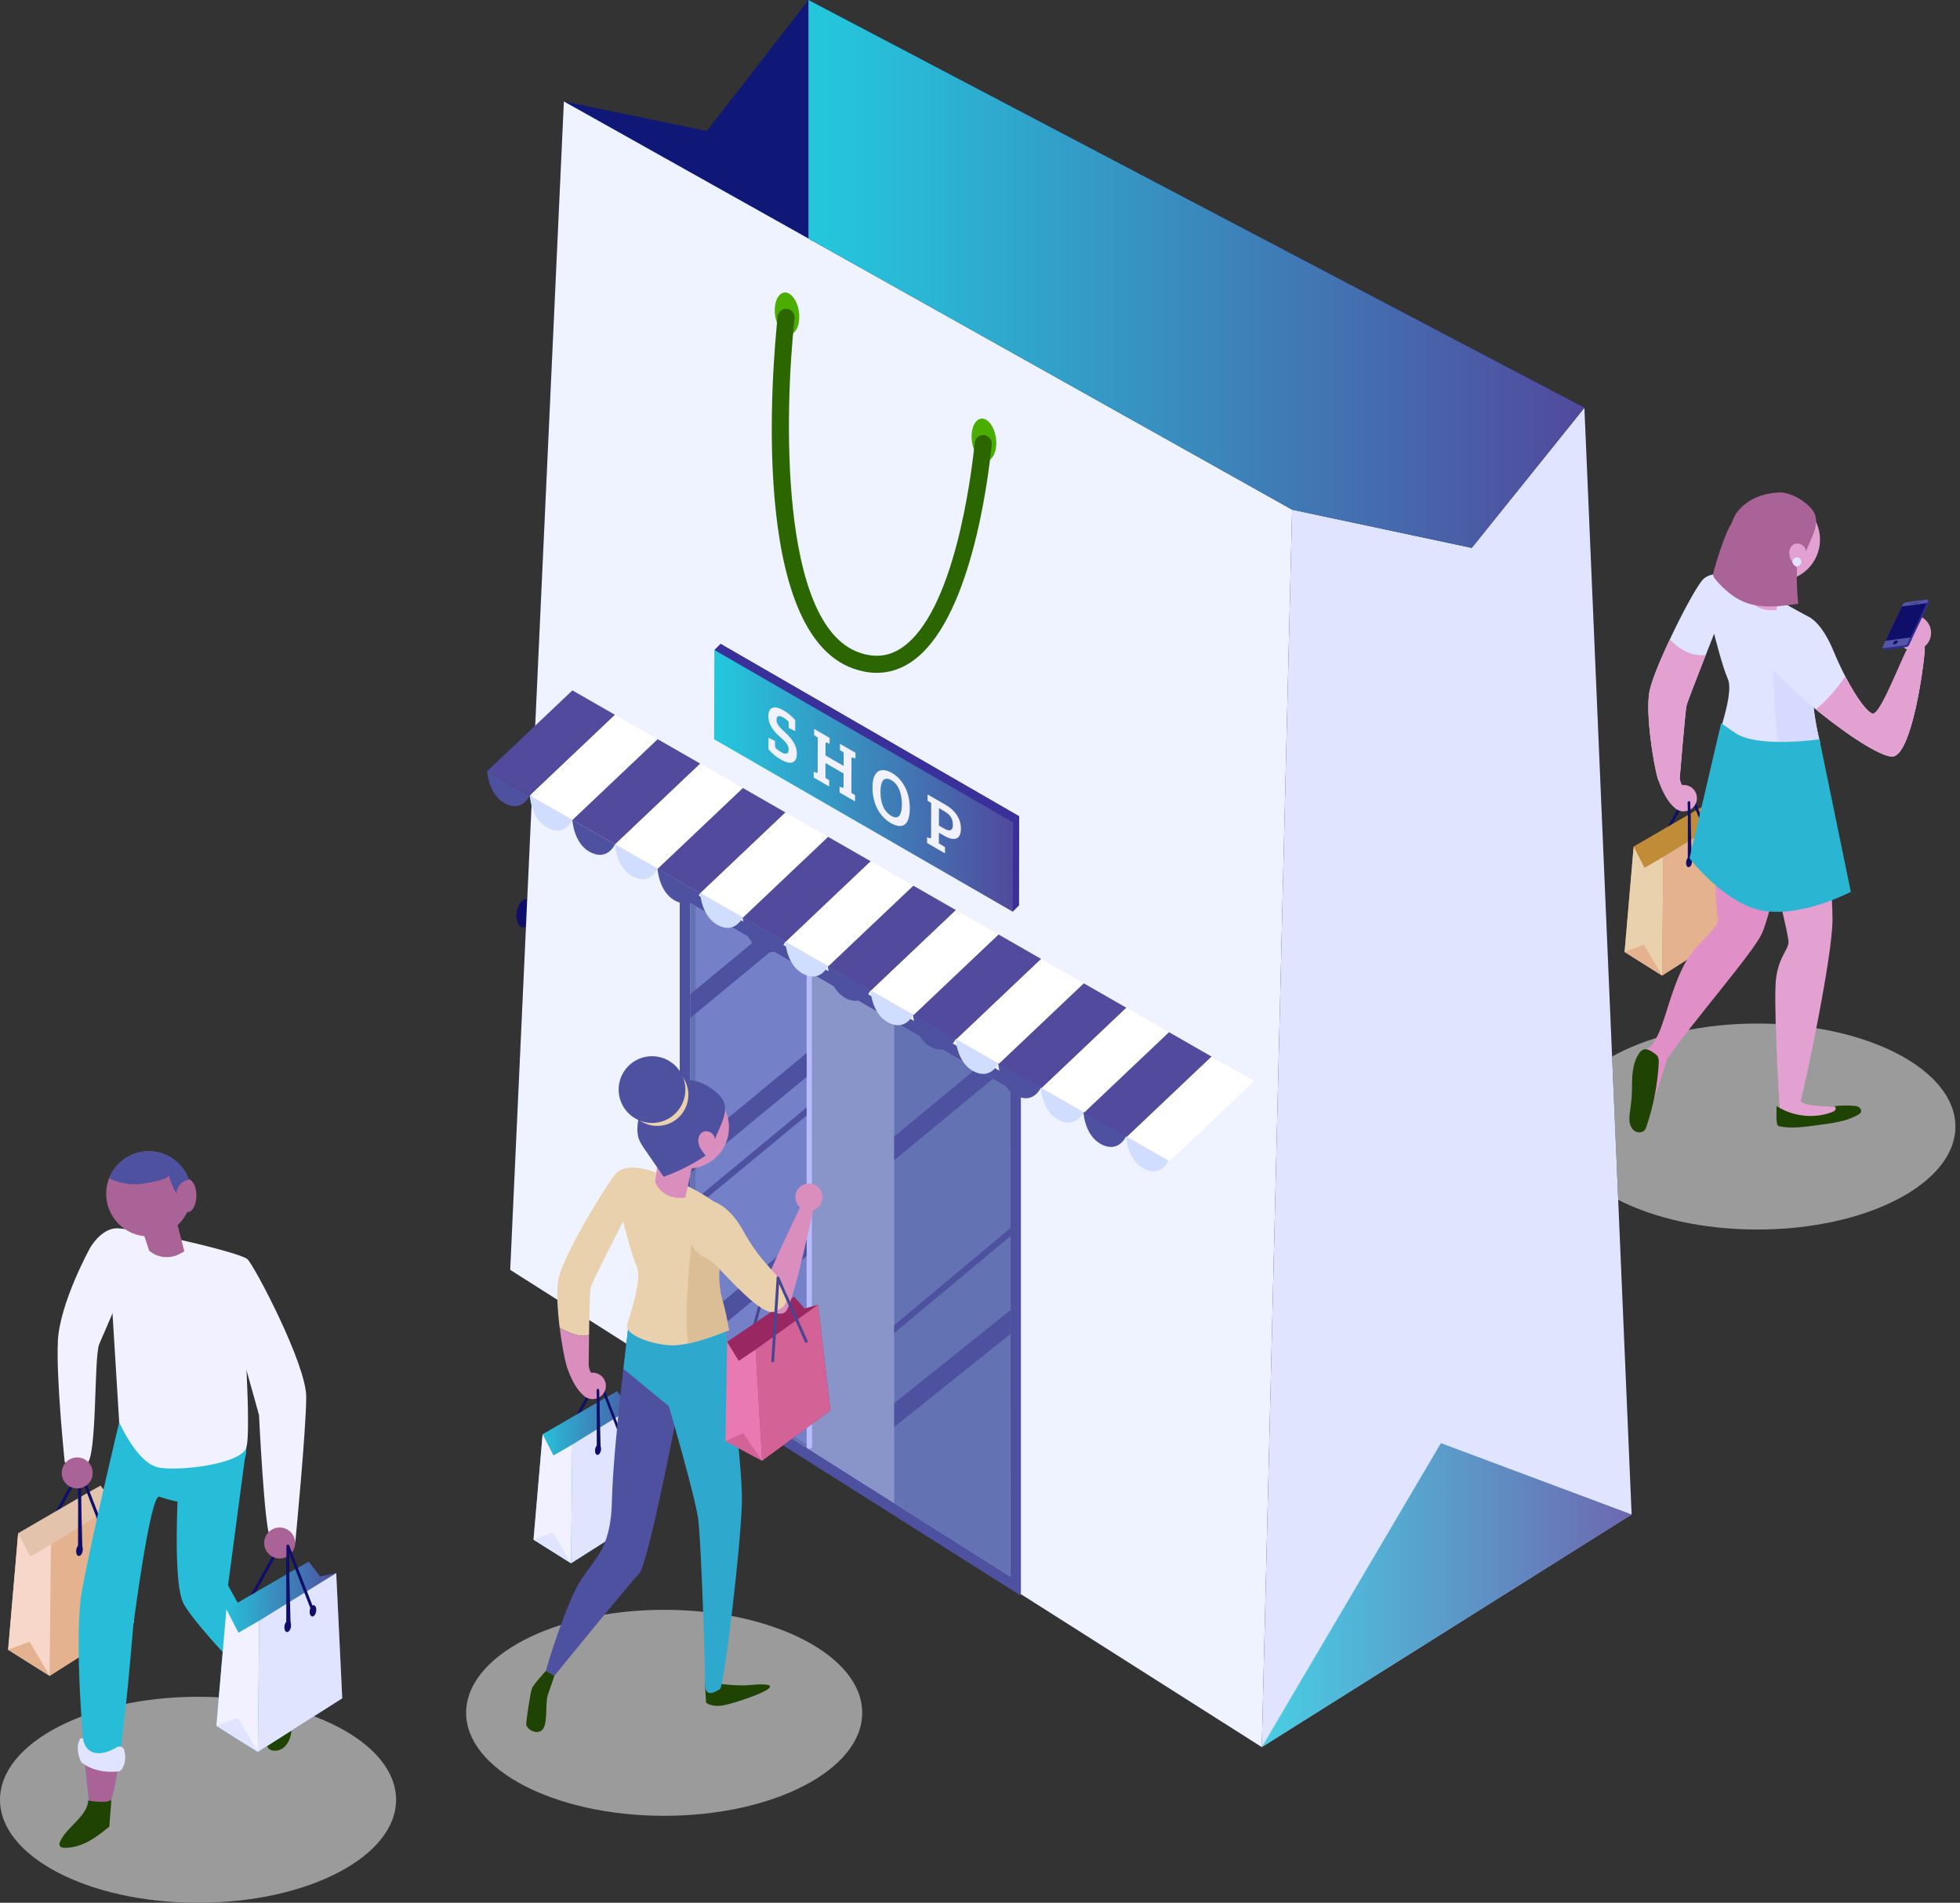 <svg xmlns="http://www.w3.org/2000/svg" width="341" height="331" viewBox="0 0 341 331">
  <rect x="0" y="0" width="341" height="331" fill="#333333" stroke="none"/>
  <defs>
    <linearGradient id="ci-journey-landing-a" x1="2.366%" x2="99.404%" y1="50%" y2="50%">
      <stop offset="0%" stop-color="#24C6DC"/>
      <stop offset="100%" stop-color="#514A9D"/>
    </linearGradient>
  </defs>
  <g fill="none" fill-rule="evenodd" transform="translate(-1 -1)">
    <g transform="translate(0 86.262)">
      <g transform="translate(272)">
        <path fill="#9B9B9B" d="M69.201,110.709 C69.201,120.604 53.774,128.625 34.746,128.625 C15.717,128.625 0.29,120.604 0.29,110.709 C0.29,100.813 15.717,92.792 34.746,92.792 C53.774,92.792 69.201,100.813 69.201,110.709"/>
        <path fill="#0F0F6A" d="M17.55,62.13 C17.512,62.13 17.474,62.121 17.439,62.102 C17.327,62.04 17.288,61.9 17.35,61.788 L21.598,54.157 C21.659,54.046 21.799,54.006 21.91,54.068 C22.021,54.13 22.061,54.27 21.999,54.381 L17.751,62.013 C17.709,62.088 17.63,62.13 17.55,62.13"/>
        <polygon fill="#C18C37" points="24.284 55.576 13.223 62.002 11.643 80.332 18.175 84.44 31.448 76.013 30.5 56.313 27.974 56.836 26.18 54.522"/>
        <polygon fill="#EAD1AD" points="13.223 62.002 15.119 65.69 18.384 63.802 18.174 84.44 11.643 80.332"/>
        <polygon fill="#E5B28F" points="18.385 63.802 30.5 56.314 31.448 76.013 18.175 84.441"/>
        <path fill="#0F0F6A" d="M23.37 64.778C23.295 65.267 23.009 65.632 22.73 65.588 22.452 65.546 22.287 65.114 22.361 64.624 22.436 64.132 22.724 63.77 23.002 63.812 23.28 63.855 23.445 64.287 23.37 64.778M27.345 62.324C27.27 62.814 26.983 63.178 26.703 63.135 26.425 63.092 26.261 62.66 26.335 62.17 26.41 61.679 26.698 61.316 26.976 61.359 27.253 61.401 27.419 61.834 27.345 62.324"/>
        <polygon fill="#E5B28F" points="11.643 80.332 15.01 79.072 18.174 84.44"/>
        <path fill="#E2A1D0" d="M45.647,8.606 C45.647,12.572 42.431,15.788 38.464,15.788 C34.498,15.788 31.283,12.572 31.283,8.606 C31.283,4.639 34.498,1.423 38.464,1.423 C42.431,1.423 45.647,4.639 45.647,8.606"/>
        <path fill="#E090C6" d="M28.423,43.443 C28.423,43.443 27.835,51.274 27.617,52.828 C27.401,54.382 27.078,69.771 27.88,74.476 C28.192,76.309 24.15,78.525 22.064,82.464 C19.622,87.074 18.633,92.79 17.177,95.277 L17.174,95.277 L17.08,95.446 C16.862,95.82 16.688,96.132 16.565,96.373 L14.51,98.175 C13.945,98.671 13.594,99.363 13.526,100.11 L12.616,110.067 C12.559,110.702 12.957,111.29 13.569,111.471 C14.257,111.675 14.984,111.299 15.215,110.62 C16.281,107.482 19.039,99.335 19.037,98.989 C23.525,92.422 34.009,80.508 35.562,77.078 C37.311,73.214 41.118,54.648 41.118,54.648 L44.358,47.036 L28.423,43.443 Z"/>
        <path fill="#E2A1D0" d="M42.282,106.31 C43.247,102.591 47.817,81.042 47.817,74.712 C47.817,67.877 45.577,43.406 45.577,43.406 L27.94,42.934 L26.588,48.904 L34.519,55.383 C34.519,55.383 39.677,74.581 40.156,78.412 C40.348,79.953 38.076,81.282 37.899,86.245 C37.656,93.064 38.781,110.338 38.822,110.462 C38.898,110.692 45.865,109.831 45.865,109.831 C45.865,109.831 52.992,108.631 52.38,107.712 C51.978,107.111 43.099,107.578 42.282,106.31"/>
        <path fill="#E0E4FF" d="M32.968,15.788 C32.968,15.788 27.222,13.063 25.068,15.788 C22.912,18.513 16.688,31.203 15.97,35.033 C15.251,38.864 16.688,47.722 17.406,50.116 C18.124,52.511 21.237,50.116 21.237,50.116 C21.237,50.116 22.195,38.385 22.434,37.427 C22.673,36.47 27.222,24.977 27.222,24.977 C27.222,24.977 28.658,30.724 29.616,32.879 C30.574,35.033 28.419,41.258 27.941,42.934 C27.461,44.61 31.771,46.286 35.363,46.525 C38.953,46.765 45.648,43.892 45.648,43.892 C45.648,43.892 44.249,38.75 44.319,33.617 C44.39,28.404 45.913,23.19 43.742,22.104 C39.433,19.95 32.968,15.788 32.968,15.788"/>
        <path fill="#E2A1D0" d="M19.516,25.971 C17.791,29.644 16.299,33.273 15.969,35.033 C15.25,38.863 16.687,47.721 17.406,50.116 C18.123,52.51 21.236,50.116 21.236,50.116 C21.236,50.116 22.194,38.384 22.433,37.427 C22.582,36.83 24.404,32.144 25.756,28.696 C22.948,28.991 20.769,27.303 19.516,25.971"/>
        <path fill="#D7DAFF" d="M43.741,22.104 C42.589,21.528 41.282,20.807 39.986,20.062 C38.912,20.482 38.06,20.861 38.06,20.861 L37.339,28.081 C37.339,28.081 37.735,39.562 38.527,46.204 C41.914,45.493 45.647,43.891 45.647,43.891 C45.647,43.891 44.167,38.338 44.242,33.233 C44.318,27.998 45.924,23.195 43.741,22.104"/>
        <path fill="#E2A1D0" d="M64.969,24.826 C64.969,26.527 63.59,27.905 61.891,27.905 C60.191,27.905 58.812,26.527 58.812,24.826 C58.812,23.125 60.191,21.747 61.891,21.747 C63.59,21.747 64.969,23.125 64.969,24.826"/>
        <path fill="#E0E4FF" d="M36.102,17.897 L43.742,22.105 C43.742,22.105 45.896,22.872 48.05,28.115 C50.206,33.357 53.318,38.385 54.754,38.864 C56.191,39.343 60.523,28.072 61.481,27.354 C62.438,26.636 64.091,25.027 63.852,28.115 C63.613,31.203 61.698,45.088 58.585,46.286 C55.472,47.483 35.025,31.304 34.786,26.995 C34.546,22.685 36.102,17.897 36.102,17.897"/>
        <path fill="#E2A1D0" d="M61.361,26.755 C60.403,27.473 56.191,39.342 54.755,38.863 C54.674,38.837 54.588,38.791 54.497,38.736 C54.47,38.721 54.444,38.702 54.417,38.685 C54.345,38.637 54.272,38.582 54.195,38.519 C54.169,38.497 54.144,38.478 54.117,38.455 C54.019,38.37 53.917,38.274 53.811,38.166 C53.779,38.132 53.744,38.094 53.711,38.058 C53.634,37.977 53.556,37.891 53.476,37.799 C53.43,37.746 53.384,37.693 53.338,37.636 C53.261,37.545 53.183,37.447 53.105,37.347 C53.025,37.246 52.944,37.14 52.862,37.029 C52.792,36.937 52.722,36.843 52.652,36.745 C52.58,36.644 52.507,36.539 52.433,36.433 C52.385,36.365 52.339,36.296 52.291,36.226 C52.006,35.804 51.713,35.343 51.415,34.85 C51.401,34.828 51.387,34.806 51.375,34.783 C50.934,34.05 50.487,33.248 50.045,32.4 C50.045,32.398 50.044,32.398 50.044,32.397 C49.023,33.89 47.091,36.446 44.902,38.13 C50.629,42.809 56.963,46.909 58.586,46.285 C61.698,45.088 63.613,31.202 63.852,28.114 C64.091,25.026 62.319,26.037 61.361,26.755"/>
        <path fill="#2D2D91" d="M56.774,27.738 C56.754,27.723 56.743,27.705 56.735,27.685 L56.531,27.405 L57.068,26.837 C57.894,25.102 60.108,20.453 60.237,20.183 C60.395,19.851 60.76,19.803 60.76,19.803 C60.76,19.803 63.272,19.47 64.143,19.355 L64.404,19.08 L64.608,19.361 C64.687,19.441 64.61,19.604 64.61,19.604 C64.61,19.604 61.291,26.573 61.131,26.904 C61.082,27.009 61.011,27.085 60.938,27.141 C60.78,27.261 60.609,27.284 60.609,27.284 L57.33,27.718 L56.965,27.767 C56.869,27.78 56.809,27.765 56.774,27.738"/>
        <path fill="#2D2D91" d="M61.402 25.628L57.586 25.749C57.385 26.17 57.207 26.545 57.068 26.837L56.531 27.404 56.735 27.685C56.743 27.705 56.755 27.723 56.774 27.738 56.809 27.765 56.869 27.779 56.965 27.767L57.33 27.718 60.609 27.284C60.609 27.284 60.78 27.261 60.938 27.141 61.011 27.085 61.082 27.009 61.131 26.904 61.166 26.833 61.345 26.456 61.606 25.909L61.402 25.628zM64.61 19.604C64.61 19.604 64.687 19.441 64.608 19.361L64.404 19.08 64.143 19.355C64.125 19.358 64.103 19.36 64.083 19.363L64.248 19.655 64.452 19.936C64.552 19.726 64.61 19.604 64.61 19.604"/>
        <path fill="#5654A6" d="M57.126,27.438 L60.405,27.004 C60.405,27.004 60.77,26.955 60.928,26.624 C61.087,26.292 64.406,19.324 64.406,19.324 C64.406,19.324 64.564,18.992 64.2,19.04 C63.836,19.088 60.557,19.522 60.557,19.522 C60.557,19.522 60.191,19.571 60.033,19.903 C59.875,20.234 56.556,27.203 56.556,27.203 C56.556,27.203 56.397,27.535 56.762,27.486 L57.126,27.438 Z"/>
        <polygon fill="#0F0F6A" points="57.03 26.207 59.875 20.235 64.248 19.655 61.402 25.628"/>
        <path fill="#0F0F6A" d="M59.143 26.223C59.224 26.334 59.124 26.545 58.92 26.693 58.716 26.842 58.485 26.872 58.404 26.761 58.324 26.649 58.423 26.438 58.627 26.29 58.831 26.141 59.062 26.111 59.143 26.223M61.654 19.645C61.673 19.671 61.649 19.719 61.602 19.753 61.555 19.788 61.503 19.794 61.483 19.769 61.465 19.743 61.488 19.695 61.535 19.661 61.582 19.626 61.635 19.62 61.654 19.645M61.824 19.667C61.832 19.679 61.822 19.701 61.801 19.716 61.779 19.731 61.755 19.734 61.747 19.723 61.738 19.711 61.749 19.689 61.77 19.674 61.791 19.659 61.815 19.655 61.824 19.667M62.689 19.554C62.714 19.551 62.726 19.566 62.715 19.589 62.705 19.612 62.675 19.633 62.651 19.636L61.925 19.732C61.9 19.736 61.889 19.72 61.899 19.697 61.911 19.675 61.939 19.654 61.963 19.65L62.689 19.554z"/>
        <path fill="#E2A1D0" d="M17.406,50.116 C17.406,50.116 19.074,55.812 21.94,55.872 C21.631,54.425 21.94,51.291 21.94,51.291 C21.94,51.291 21.635,51.921 21.236,50.116 C20.837,48.312 19.725,46.486 19.725,46.486 L17.406,50.116 Z"/>
        <path fill="#0F0F6A" d="M22.866,64.93 L22.865,64.93 C22.738,64.93 22.636,64.826 22.637,64.7 L22.67,52.066 C22.67,51.955 22.749,51.861 22.858,51.841 C22.965,51.817 23.073,51.881 23.113,51.984 L27.053,62.164 C27.1,62.282 27.041,62.416 26.923,62.461 C26.805,62.505 26.672,62.449 26.626,62.329 L23.126,53.288 L23.095,64.701 C23.095,64.827 22.992,64.93 22.866,64.93"/>
        <path fill="#E2A1D0" d="M24.23,53.582 C24.23,54.847 23.205,55.873 21.94,55.873 C20.675,55.873 19.649,54.847 19.649,53.582 C19.649,52.317 20.675,51.291 21.94,51.291 C23.205,51.291 24.23,52.317 24.23,53.582"/>
        <path fill="#0F0F6A" d="M23.095,64.82 C22.971,64.82 22.869,64.721 22.866,64.594 L22.61,54.342 C22.607,54.215 22.706,54.111 22.834,54.108 L22.84,54.108 C22.963,54.108 23.067,54.206 23.07,54.331 L23.325,64.585 C23.328,64.712 23.227,64.816 23.101,64.82 L23.095,64.82 Z"/>
        <path fill="#E2A1D0" d="M33.867,10.427 L32.792,18.135 C33.549,19.866 35.287,20.959 37.175,20.892 L38.06,20.861 L39.782,12.758 L33.867,10.427 Z"/>
        <path fill="#AA6396" d="M43.195,10.698 C43.23,9.634 41.764,8.881 40.92,9.529 C40.318,9.99 40.185,10.876 40.401,11.603 C40.617,12.33 41.111,12.935 41.594,13.52 C39.323,15.044 36.862,16.286 34.287,17.209 C33.216,15.656 32.144,14.104 31.073,12.551 C30.589,11.849 30.096,11.13 29.873,10.307 C29.366,8.436 30.119,5.134 31.365,3.649 C33.12,1.559 35.506,0.637 38.225,0.418 C40.33,0.248 42.881,1.701 44.243,3.342 C46.04,5.505 44.035,8.375 43.195,10.698"/>
        <path fill="#AA6396" d="M27.136,14.21 C27.079,14.425 27.023,14.649 27.066,14.868 C27.112,15.097 27.26,15.291 27.407,15.472 C28.146,16.377 28.975,17.21 29.893,17.931 C30.653,18.528 31.476,19.049 32.365,19.425 C35.319,20.674 38.679,20.231 41.851,19.767 C41.63,17.686 41.558,15.59 41.634,13.499 C40.301,13.009 39.328,11.664 39.281,10.244 C39.247,9.26 39.617,8.27 39.422,7.304 C38.863,4.536 34.971,3.955 32.681,4.296 C30.424,4.633 29.715,6.593 28.979,8.509 C28.263,10.375 27.648,12.278 27.136,14.21"/>
        <path fill="#E0E4FF" d="M42.403,12.469 C42.403,12.892 42.059,13.235 41.636,13.235 C41.214,13.235 40.871,12.892 40.871,12.469 C40.871,12.046 41.214,11.703 41.636,11.703 C42.059,11.703 42.403,12.046 42.403,12.469"/>
        <path fill="#2AB5D3" d="M28.448,40.545 L22.949,64.036 C22.949,64.036 29.235,72.311 36.126,73.23 C43.017,74.149 51.003,69.874 51.003,69.874 L45.541,43.345 C45.541,43.345 34.764,44.936 30.844,42.21 L28.448,40.545 Z"/>
        <path fill="#1E4302" d="M16.852 97.979C17.065 98.129 17.269 98.302 17.401 98.527 17.622 98.902 17.609 99.365 17.583 99.8 17.362 103.519 16.639 107.208 15.439 110.734 15.38 110.908 15.319 111.083 15.216 111.234 14.864 111.759 14.073 111.861 13.519 111.556 12.964 111.251 12.636 110.636 12.528 110.013 12.418 109.39 12.498 108.75 12.583 108.124 12.697 107.289 12.818 106.455 12.875 105.614 12.98 104.094 12.878 102.56 13.084 101.051 13.233 99.956 13.562 98.848 14.203 97.934 14.97 96.839 15.858 97.274 16.852 97.979M38.096 107.144C40.898 108.979 44.584 109.386 47.719 108.207 47.965 108.115 48.227 107.996 48.342 107.76 48.456 107.525 48.304 107.164 48.044 107.187 49.147 107.043 50.352 107.008 51.459 107.099 51.801 107.127 52.157 107.171 52.44 107.366 52.721 107.56 52.898 107.95 52.743 108.255 52.653 108.437 52.471 108.551 52.294 108.651 51.551 109.07 50.755 109.388 49.94 109.627 48.642 110.007 47.297 110.188 45.956 110.368 45.52 110.426 45.083 110.485 44.647 110.543 42.66 110.81 40.632 111.075 38.666 110.684 38.539 110.659 38.407 110.626 38.315 110.535 38.221 110.44 38.191 110.3 38.166 110.169 37.99 109.207 38.084 108.123 38.096 107.144"/>
      </g>
      <path fill="#9B9B9B" d="M151.008,212.696 C151.008,222.591 135.582,230.613 116.552,230.613 C97.524,230.613 82.097,222.591 82.097,212.696 C82.097,202.8 97.524,194.78 116.552,194.78 C135.582,194.78 151.008,202.8 151.008,212.696"/>
    </g>
    <g transform="translate(0 201.262)">
      <path fill="#9B9B9B" d="M69.91,112.824 C69.91,122.72 54.484,130.741 35.456,130.741 C16.427,130.741 1,122.72 1,112.824 C1,102.928 16.427,94.907 35.456,94.907 C54.484,94.907 69.91,102.928 69.91,112.824"/>
      <path fill="#0F0F6A" d="M44.158 78.807C44.117 78.807 44.075 78.797 44.035 78.776 43.913 78.706 43.867 78.552 43.937 78.429L48.635 69.99C48.703 69.867 48.858 69.823 48.98 69.891 49.102 69.959 49.147 70.115 49.078 70.238L44.38 78.677C44.334 78.76 44.248 78.807 44.158 78.807M8.948 66.587C8.906 66.587 8.864 66.577 8.824 66.556 8.702 66.487 8.658 66.332 8.726 66.209L13.425 57.77C13.492 57.647 13.647 57.604 13.77 57.672 13.892 57.74 13.936 57.895 13.868 58.018L9.17 66.457C9.124 66.541 9.037 66.587 8.948 66.587"/>
      <polygon fill="#E4C3AD" points="16.396 59.339 4.164 66.445 2.416 86.717 9.639 91.261 24.318 81.941 23.27 60.154 20.477 60.733 18.493 58.174"/>
      <polygon fill="#F7D7CA" points="4.163 66.445 6.26 70.523 9.871 68.436 9.638 91.26 2.415 86.716"/>
      <polygon fill="#E5B28F" points="9.872 68.437 23.269 60.155 24.318 81.941 9.639 91.261"/>
      <path fill="#0F0F6A" d="M15.385 69.515C15.302 70.057 14.985 70.458 14.677 70.411 14.369 70.365 14.187 69.887 14.269 69.344 14.352 68.802 14.669 68.401 14.977 68.448 15.285 68.494 15.468 68.973 15.385 69.515M19.78 66.802C19.697 67.344 19.381 67.745 19.072 67.698 18.764 67.652 18.582 67.174 18.665 66.632 18.748 66.089 19.065 65.688 19.373 65.735 19.68 65.782 19.863 66.26 19.78 66.802"/>
      <polygon fill="#E5B28F" points="2.416 86.717 6.14 85.323 9.639 91.261"/>
      <path fill="#0F0F6A" d="M14.827,69.684 C14.686,69.684 14.573,69.57 14.573,69.429 L14.61,55.457 C14.611,55.335 14.698,55.231 14.818,55.208 C14.936,55.182 15.056,55.252 15.101,55.367 L19.458,66.625 C19.51,66.755 19.445,66.904 19.314,66.954 C19.183,67.002 19.036,66.94 18.985,66.808 L15.115,56.809 L15.081,69.431 C15.08,69.571 14.967,69.684 14.827,69.684"/>
      <path fill="#0F0F6A" d="M15.08,69.562 C14.943,69.562 14.83,69.453 14.826,69.314 L14.543,57.975 C14.54,57.834 14.651,57.718 14.791,57.714 L14.797,57.714 C14.935,57.714 15.048,57.824 15.051,57.962 L15.334,69.301 C15.338,69.442 15.226,69.558 15.087,69.562 L15.08,69.562 Z"/>
      <path fill="#27BDD8" d="M21.738,47.15 C21.738,47.15 17.205,66.035 15.31,76.143 C13.414,86.252 16.394,112.47 16.394,112.47 C16.394,112.47 17.342,114.049 19.553,114.049 C21.764,114.049 24.155,82.777 24.155,82.777 C24.155,82.777 27.108,59.785 28.688,60.101 C29.043,60.172 31.92,61.251 33.219,61.003 C37.697,60.146 44.095,56.225 43.85,51.572 C43.534,45.57 38.796,45.254 38.796,45.254 C38.796,45.254 30.583,44.623 29.635,44.938 C28.688,45.254 21.738,47.15 21.738,47.15"/>
      <path fill="#27BDD8" d="M32.258,53.957 C32.258,53.957 30.732,74.619 32.943,78.727 C35.154,82.833 47.493,95.322 47.493,95.322 C47.493,95.322 51.115,95.796 50.168,93.269 C49.22,90.742 40.673,75.543 40.673,75.543 L43.85,51.571 L36.901,43.042 L32.258,53.957 Z"/>
      <path fill="#F1F1FF" d="M16.637,16.883 C16.637,16.883 18.532,13.408 21.375,13.408 C24.218,13.408 42.807,17.543 44.072,18.807 C45.334,20.07 54.275,37.04 54.275,42.727 C54.275,48.412 52.379,67.998 52.379,67.998 C52.379,67.998 48.904,68.63 47.956,67.05 C47.008,65.471 46.06,45.886 46.06,45.886 C46.06,45.886 41.007,27.564 41.007,28.512 C41.007,29.459 16.637,16.883 16.637,16.883"/>
      <path fill="#F1F1FF" d="M22.053,16.823 L40.596,21.965 L43.218,26.616 C43.218,26.616 44.797,48.728 43.849,51.571 C42.903,54.414 32.477,55.677 28.688,55.046 C24.896,54.414 21.738,47.149 21.738,47.149 L19.796,15.619 L22.053,16.823 Z"/>
      <path fill="#F1F1FF" d="M16.637,16.883 C16.637,16.883 11.386,26.404 11.069,33.037 C10.754,39.671 12.261,54.099 12.261,54.099 C12.261,54.099 14.156,55.362 16.052,54.414 C17.947,53.467 17.314,35.778 18.262,33.566 C19.21,31.355 25.212,17.455 25.212,17.455 C25.212,17.455 22.954,13.093 16.637,16.883"/>
      <path fill="#AA6396" d="M34.289,7.414 C34.289,11.506 30.972,14.822 26.881,14.822 C22.789,14.822 19.473,11.506 19.473,7.414 C19.473,3.323 22.789,0.007 26.881,0.007 C30.972,0.007 34.289,3.323 34.289,7.414"/>
      <path fill="#AA6396" d="M24.43,9.692 L26.952,17.312 C28.443,18.568 30.549,18.786 32.265,17.863 L33.07,17.429 L30.965,9.148 L24.43,9.692 Z"/>
      <path fill="#1E4302" d="M47.23,94.941 C47.23,94.941 48.196,98.835 47.883,99.573 C47.571,100.312 46.475,103.89 48.381,104.244 C50.288,104.597 51.497,102.809 51.695,100.942 C51.893,99.074 50.217,93.313 50.217,93.313 L47.23,94.941 Z"/>
      <path fill="#AA6396" d="M18.867,106.193 C17.903,106.043 16.808,105.736 15.713,105.534 C16.075,109.659 16.394,112.47 16.394,112.47 C16.644,115.056 17.46,114.837 19.607,114.165 C20.289,113.952 21.002,110.768 21.668,106.339 C20.629,106.321 19.638,106.314 18.867,106.193"/>
      <path fill="#E0E4FF" d="M15.098,106.231 C15.098,106.231 17.257,108.39 21.702,107.881 C22.227,107.765 22.752,106.639 22.79,105.649 C22.807,105.191 22.734,104.689 22.64,104.249 C22.514,103.664 21.844,103.379 21.329,103.684 C20.426,104.219 19.027,104.867 17.744,104.703 C15.632,104.433 15.428,102.14 15.428,102.14 L15.002,102.15 C14.384,103.057 14.453,104.126 14.721,105.189 C14.772,105.39 14.836,105.589 14.915,105.783 L15.098,106.231 Z"/>
      <path fill="#AA6396" d="M50.168,93.269 C49.935,92.648 49.241,91.259 48.33,89.521 C47.559,90.64 46.69,91.691 46.458,91.874 C45.954,92.273 45.446,92.516 44.935,92.688 C46.457,94.273 47.493,95.323 47.493,95.323 C47.493,95.323 51.115,95.796 50.168,93.269"/>
      <path fill="#E0E4FF" d="M42.91,91.397 L44.245,93.402 C44.245,93.402 48.166,95.229 49.148,90.283 L47.9,87.743 L47.453,87.833 C47.453,87.833 47.678,90.283 45.849,90.684 C44.023,91.085 43.221,90.862 43.221,90.862 L42.91,91.397 Z"/>
      <path fill="#1E4302" d="M20.017,117.507 L20.329,113.446 C20.345,113.238 20.359,113.014 20.27,112.824 C20.016,113.093 19.613,113.147 19.244,113.166 C18.274,113.217 17.298,113.142 16.348,112.943 C16.284,114.41 15.237,115.569 14.234,116.641 C13.23,117.712 12.098,118.719 11.478,120.05 C11.367,120.289 11.274,120.573 11.391,120.81 C11.537,121.105 11.922,121.173 12.25,121.179 C13.697,121.205 15.12,120.743 16.396,120.061 C17.672,119.378 18.888,118.412 20.017,117.507"/>
      <path fill="#AA6396" d="M35.168,7.712 C35.168,9.297 34.491,10.583 33.657,10.583 C32.822,10.583 32.146,9.297 32.146,7.712 C32.146,6.126 32.822,4.841 33.657,4.841 C34.491,4.841 35.168,6.126 35.168,7.712"/>
      <path fill="#4E50A0" d="M26.881,0.007 C23.747,0.007 21.073,1.956 19.991,4.706 C21.304,5.482 23.391,5.744 24.722,5.76 C25.307,5.767 30.604,5.035 30.372,4.109 C30.659,5.256 31.102,6.365 31.684,7.396 C31.685,6.27 32.567,5.208 33.673,5.001 C33.737,4.989 33.801,4.977 33.866,4.965 C32.854,2.079 30.112,0.007 26.881,0.007"/>
      <path fill="#AA6396" d="M52.353 68.155C52.353 69.643 51.146 70.85 49.657 70.85 48.168 70.85 46.962 69.643 46.962 68.155 46.962 66.666 48.168 65.459 49.657 65.459 51.146 65.459 52.353 66.666 52.353 68.155M17.128 55.962C17.128 57.45 15.921 58.657 14.432 58.657 12.943 58.657 11.737 57.45 11.737 55.962 11.737 54.473 12.943 53.267 14.432 53.267 15.921 53.267 17.128 54.473 17.128 55.962"/>
      <polygon fill="url(#ci-journey-landing-a)" points="52.622 72.574 40.389 79.68 38.642 99.952 45.865 104.496 60.544 95.176 59.496 73.389 56.703 73.968 54.719 71.409"/>
      <polygon fill="#F1F1FF" points="40.389 79.681 42.486 83.759 46.097 81.672 45.865 104.496 38.642 99.952"/>
      <polygon fill="#E0E4FF" points="46.098 81.672 59.496 73.39 60.544 95.176 45.865 104.496"/>
      <path fill="#0F0F6A" d="M51.611 82.75C51.528 83.293 51.212 83.694 50.903 83.646 50.595 83.6 50.413 83.122 50.496 82.58 50.579 82.037 50.896 81.636 51.204 81.684 51.511 81.73 51.694 82.208 51.611 82.75M56.006 80.037C55.923 80.579 55.606 80.981 55.298 80.933 54.99 80.887 54.808 80.409 54.891 79.867 54.974 79.324 55.291 78.923 55.599 78.97 55.906 79.017 56.089 79.495 56.006 80.037"/>
      <polygon fill="#E0E4FF" points="38.642 99.952 42.367 98.558 45.865 104.496"/>
      <path fill="#0F0F6A" d="M51.053,82.919 C50.913,82.919 50.8,82.805 50.8,82.664 L50.837,68.692 C50.837,68.57 50.925,68.466 51.044,68.443 C51.163,68.417 51.282,68.488 51.328,68.602 L55.684,79.86 C55.736,79.99 55.672,80.139 55.539,80.189 C55.41,80.237 55.263,80.175 55.212,80.043 L51.342,70.044 L51.307,82.666 C51.306,82.806 51.194,82.919 51.053,82.919"/>
      <path fill="#0F0F6A" d="M51.307,82.797 C51.17,82.797 51.057,82.688 51.053,82.549 L50.77,71.21 C50.767,71.07 50.878,70.954 51.018,70.95 L51.024,70.95 C51.161,70.95 51.275,71.059 51.278,71.198 L51.561,82.537 C51.564,82.677 51.453,82.793 51.313,82.797 L51.307,82.797 Z"/>
    </g>
    <g transform="translate(85 .262)">
      <path fill="#0F0F6A" d="M8.716 159.817C8.507 161.187 7.706 162.201 6.928 162.082 6.15 161.963 5.689 160.756 5.899 159.386 6.108 158.017 6.908 157.003 7.687 157.122 8.465 157.241 8.925 158.448 8.716 159.817M19.817 152.964C19.608 154.334 18.807 155.348 18.029 155.23 17.251 155.11 16.791 153.903 17 152.533 17.209 151.164 18.009 150.151 18.788 150.269 19.566 150.388 20.026 151.595 19.817 152.964"/>
      <polygon fill="#0F1877" points="191.654 71.666 199.87 264.189 135.526 304.665 4.762 221.64 14.102 18.38 38.977 23.527 56.653 .738"/>
      <polygon fill="#E0E4FF" points="191.654 71.666 172.054 96.043 140.801 89.398 135.526 304.665 199.87 264.189"/>
      <polygon fill="#EFF2FF" points="140.802 89.398 14.102 18.38 4.763 221.64 135.527 304.665"/>
      <path fill="#4BAD00" d="M85.096 77.526C85.371 79.557 86.53 81.077 87.683 80.921 88.837 80.764 89.549 78.991 89.273 76.96 88.998 74.929 87.84 73.409 86.686 73.565 85.532 73.722 84.821 75.495 85.096 77.526M50.849 55.566C51.122 57.583 52.273 59.092 53.418 58.937 54.564 58.781 55.271 57.02 54.997 55.004 54.724 52.986 53.574 51.477 52.428 51.632 51.282 51.788 50.576 53.549 50.849 55.566"/>
      <polygon fill="url(#ci-journey-landing-a)" points="199.87 264.19 166.69 251.78 135.526 304.666" opacity=".803"/>
      <path fill="#2C6600" d="M68.37,117.783 C70.491,117.819 72.505,117.221 74.387,115.992 C84.777,109.215 87.895,84.511 88.54,78.052 C88.623,77.221 88.005,76.49 87.172,76.427 C86.371,76.366 85.665,76.952 85.582,77.752 C84.953,83.846 81.947,107.518 72.765,113.506 C70.546,114.953 68.164,115.196 65.464,114.246 C51.472,109.318 52.509,71.919 54.242,56.098 C54.33,55.292 53.755,54.573 52.951,54.473 C52.129,54.372 51.383,54.959 51.296,55.783 C50.335,64.878 46.432,110.69 64.477,117.048 C65.808,117.516 67.109,117.762 68.37,117.783"/>
      <polygon fill="url(#ci-journey-landing-a)" points="56.653 .738 56.653 42.231 140.802 89.398 172.055 96.044 191.654 71.666"/>
      <polygon fill="#4B5CA6" points="36.096 239.803 36.096 157.823 91.776 190.222 91.776 274.985" opacity=".62"/>
      <polygon fill="#B8BCFF" points="37.015 239.803 37.015 157.823 57.255 169.6 57.255 252.591"/>
      <polygon fill="#B8BCFF" points="57.255 252.591 56.336 252.974 56.336 169.278 57.34 169.278 56.838 171.646"/>
      <polygon fill="#4B5CA6" points="36.096 239.803 36.096 157.823 56.336 169.6 56.336 252.591" opacity=".62"/>
      <polygon fill="#4B5CA6" points="71.576 262.221 71.576 178.463 91.816 190.241 91.776 274.985" opacity=".62"/>
      <path fill="#4E50A0" d="M91.776,274.985 L36.096,239.803 L36.096,157.822 L91.776,190.221 L91.776,274.985 Z M34.258,154.627 L34.258,240.815 L93.614,278.32 L93.614,189.166 L34.258,154.627 Z"/>
      <polygon fill="#4E50A0" points="36.096 235.968 56.336 219.255 56.336 215.102 36.096 231.846"/>
      <polygon fill="#4E50A0" points="36.096 211.506 56.336 194.793 56.336 193.397 36.096 210.14"/>
      <polygon fill="#4E50A0" points="36.096 204.787 56.336 188.074 56.336 183.92 36.096 200.663"/>
      <polygon fill="#4E50A0" points="36.096 177.816 50.299 166.087 47.356 164.375 36.096 173.69"/>
      <polygon fill="#4E50A0" points="71.576 248.97 91.796 232.798 91.797 228.649 71.576 244.845"/>
      <polygon fill="#4E50A0" points="71.576 232.634 91.803 215.768 91.805 214.377 71.576 231.266"/>
      <polygon fill="#4E50A0" points="71.576 202.567 88.7 188.427 85.751 186.712 71.576 198.439"/>
      <polygon fill="#514A9D" points="15.588 120.836 .76 134.886 8.192 139.132 23.002 125.089"/>
      <polygon fill="#FFF" points="23.011 125.081 8.183 139.131 15.615 143.377 30.425 129.334"/>
      <polygon fill="#514A9D" points="30.424 129.328 15.596 143.378 23.028 147.624 37.838 133.581"/>
      <polygon fill="#FFF" points="37.838 133.575 23.01 147.625 30.442 151.871 45.252 137.828"/>
      <polygon fill="#514A9D" points="45.251 137.822 30.423 151.872 37.855 156.118 52.665 142.075"/>
      <polygon fill="#FFF" points="52.665 142.07 37.837 156.119 45.269 160.365 60.079 146.322"/>
      <polygon fill="#514A9D" points="60.078 146.317 45.25 160.367 52.682 164.613 67.492 150.57"/>
      <polygon fill="#FFF" points="67.492 150.564 52.664 164.614 60.096 168.86 74.906 154.817"/>
      <polygon fill="#514A9D" points="74.906 154.811 60.078 168.861 67.51 173.107 82.32 159.064"/>
      <polygon fill="#FFF" points="82.319 159.058 67.491 173.108 74.923 177.354 89.733 163.311"/>
      <polygon fill="#514A9D" points="89.733 163.305 74.905 177.355 82.337 181.601 97.146 167.558"/>
      <polygon fill="#FFF" points="97.146 167.552 82.318 181.602 89.75 185.848 104.56 171.805"/>
      <polygon fill="#514A9D" points="104.56 171.799 89.732 185.849 97.164 190.095 111.973 176.052"/>
      <polygon fill="#FFF" points="111.973 176.046 97.145 190.096 104.577 194.342 119.386 180.299"/>
      <polygon fill="#514A9D" points="119.386 180.293 104.559 194.343 111.99 198.589 126.8 184.546"/>
      <polygon fill="#FFF" points="126.801 184.54 111.973 198.59 119.405 202.836 134.214 188.793"/>
      <path fill="#4E50A0" d="M0.76,134.885 C0.76,134.885 0.952,138.786 3.639,140.375 C6.817,142.254 8.183,139.13 8.183,139.13 L0.76,134.885 Z"/>
      <path fill="#D0DDFF" d="M8.169,139.12 C8.169,139.12 8.361,143.022 11.048,144.611 C14.226,146.489 15.592,143.366 15.592,143.366 L8.169,139.12 Z"/>
      <path fill="#4E50A0" d="M15.578,143.355 C15.578,143.355 15.77,147.256 18.457,148.845 C21.635,150.724 23.001,147.6 23.001,147.6 L15.578,143.355 Z"/>
      <path fill="#D0DDFF" d="M22.988,147.589 C22.988,147.589 23.18,151.49 25.867,153.079 C29.045,154.958 30.411,151.835 30.411,151.835 L22.988,147.589 Z"/>
      <path fill="#4E50A0" d="M30.397,151.824 C30.397,151.824 30.589,155.725 33.276,157.314 C36.454,159.192 37.82,156.069 37.82,156.069 L30.397,151.824 Z"/>
      <path fill="#D0DDFF" d="M37.806,156.059 C37.806,156.059 37.997,159.96 40.685,161.549 C43.863,163.428 45.229,160.304 45.229,160.304 L37.806,156.059 Z"/>
      <path fill="#4E50A0" d="M45.215,160.293 C45.215,160.293 45.406,164.194 48.094,165.783 C51.272,167.662 52.638,164.538 52.638,164.538 L45.215,160.293 Z"/>
      <path fill="#D0DDFF" d="M52.624,164.529 C52.624,164.529 52.816,168.429 55.503,170.018 C58.681,171.897 60.047,168.774 60.047,168.774 L52.624,164.529 Z"/>
      <path fill="#4E50A0" d="M60.033,168.763 C60.033,168.763 60.224,172.664 62.913,174.253 C66.091,176.132 67.457,173.008 67.457,173.008 L60.033,168.763 Z"/>
      <path fill="#D0DDFF" d="M67.443,172.997 C67.443,172.997 67.634,176.898 70.322,178.487 C73.5,180.366 74.866,177.242 74.866,177.242 L67.443,172.997 Z"/>
      <path fill="#4E50A0" d="M74.852,177.233 C74.852,177.233 75.043,181.133 77.731,182.722 C80.909,184.601 82.275,181.478 82.275,181.478 L74.852,177.233 Z"/>
      <path fill="#D0DDFF" d="M82.261,181.467 C82.261,181.467 82.453,185.368 85.14,186.957 C88.319,188.835 89.684,185.712 89.684,185.712 L82.261,181.467 Z"/>
      <path fill="#4E50A0" d="M89.67,185.701 C89.67,185.701 89.862,189.602 92.55,191.191 C95.728,193.07 97.093,189.946 97.093,189.946 L89.67,185.701 Z"/>
      <path fill="#D0DDFF" d="M97.079,189.936 C97.079,189.936 97.271,193.837 99.959,195.426 C103.137,197.305 104.502,194.182 104.502,194.182 L97.079,189.936 Z"/>
      <path fill="#4E50A0" d="M104.488,194.171 C104.488,194.171 104.679,198.072 107.368,199.661 C110.546,201.539 111.911,198.416 111.911,198.416 L104.488,194.171 Z"/>
      <path fill="#D0DDFF" d="M111.897,198.405 C111.897,198.405 112.089,202.306 114.777,203.895 C117.955,205.774 119.32,202.65 119.32,202.65 L111.897,198.405 Z"/>
      <path fill="#0F0F6A" d="M14.73,250.369 C14.691,250.369 14.653,250.359 14.618,250.34 C14.507,250.278 14.467,250.138 14.529,250.027 L18.777,242.395 C18.839,242.284 18.979,242.245 19.09,242.306 C19.201,242.369 19.24,242.509 19.179,242.62 L14.93,250.251 C14.889,250.326 14.81,250.369 14.73,250.369"/>
      <polygon fill="url(#ci-journey-landing-a)" points="21.464 243.815 10.402 250.241 8.822 268.571 15.354 272.679 28.628 264.252 27.679 244.552 25.154 245.075 23.36 242.761"/>
      <polygon fill="#F1F1FF" points="10.403 250.24 12.299 253.928 15.565 252.041 15.354 272.678 8.823 268.57"/>
      <polygon fill="#E0E4FF" points="15.565 252.041 27.68 244.552 28.628 264.252 15.354 272.679"/>
      <path fill="#0F0F6A" d="M20.55 253.016C20.475 253.506 20.188 253.87 19.91 253.827 19.632 253.785 19.467 253.352 19.541 252.862 19.616 252.371 19.903 252.008 20.181 252.051 20.46 252.094 20.625 252.526 20.55 253.016M24.524 250.563C24.449 251.053 24.162 251.417 23.884 251.374 23.606 251.332 23.441 250.899 23.515 250.409 23.59 249.918 23.877 249.555 24.155 249.598 24.434 249.641 24.599 250.073 24.524 250.563"/>
      <polygon fill="#E0E4FF" points="8.823 268.57 12.191 267.31 15.354 272.678"/>
      <path fill="#D98EBE" d="M14.585,238.355 C14.585,238.355 16.253,244.05 19.12,244.111 C18.81,242.664 19.12,239.53 19.12,239.53 C19.12,239.53 18.815,240.16 18.416,238.355 C18.016,236.55 16.905,234.724 16.905,234.724 L14.585,238.355 Z"/>
      <path fill="#0F0F6A" d="M20.046,253.168 C19.919,253.168 19.816,253.065 19.816,252.938 L19.85,240.304 C19.85,240.193 19.929,240.1 20.038,240.079 C20.145,240.056 20.254,240.119 20.294,240.223 L24.234,250.402 C24.28,250.521 24.221,250.654 24.103,250.7 C23.985,250.744 23.852,250.688 23.806,250.568 L20.306,241.526 L20.275,252.939 C20.275,253.066 20.172,253.168 20.046,253.168"/>
      <path fill="#D98EBE" d="M21.41,241.821 C21.41,243.085 20.386,244.111 19.119,244.111 C17.855,244.111 16.829,243.085 16.829,241.821 C16.829,240.554 17.855,239.53 19.119,239.53 C20.386,239.53 21.41,240.554 21.41,241.821"/>
      <path stroke="#4B4590" stroke-linecap="round" stroke-width=".5" d="M46.688,233.413 L49.243,223.946"/>
      <path fill="#0F0F6A" d="M20.275,253.058 C20.151,253.058 20.048,252.959 20.046,252.834 L19.79,242.58 C19.786,242.454 19.887,242.349 20.013,242.346 L20.019,242.346 C20.144,242.346 20.246,242.445 20.249,242.57 L20.505,252.824 C20.508,252.95 20.407,253.055 20.281,253.058 L20.275,253.058 Z"/>
      <path fill="#D98EBE" d="M58.971,209.773 C58.536,211.005 57.185,211.652 55.953,211.217 C54.721,210.783 54.074,209.432 54.509,208.2 C54.943,206.967 56.294,206.321 57.527,206.755 C58.759,207.19 59.406,208.542 58.971,209.773"/>
      <path fill="#4E50A0" d="M25.356,231.463 C25.356,231.463 22.685,251.977 22.46,261.89 C22.234,271.803 18.324,272.058 15.548,278.464 C12.772,284.87 10.969,291.403 10.969,291.403 L12.457,292.242 C12.457,292.242 25.614,276.083 27.191,274.506 C28.768,272.929 33.95,245.894 33.95,245.894 L25.356,231.463 Z"/>
      <path fill="#1E4302" d="M12.457,292.242 C12.457,292.242 11.844,294.081 11.333,295.512 C10.822,296.941 11.333,300.109 10.516,301.437 C9.698,302.765 7.451,301.641 7.553,300.517 C7.655,299.393 8.268,295.102 8.575,294.388 C8.881,293.673 10.97,291.403 10.97,291.403 L12.457,292.242 Z"/>
      <polygon fill="#992862" points="52.447 227.419 42.507 234.152 42.215 251.418 48.596 254.842 60.479 246.09 58.314 227.706 55.984 228.359 54.154 226.31"/>
      <path fill="#D98EBE" d="M42.828,196.844 C42.828,200.811 39.611,204.027 35.645,204.027 C31.678,204.027 28.462,200.811 28.462,196.844 C28.462,192.877 31.678,189.661 35.645,189.661 C39.611,189.661 42.828,192.877 42.828,196.844"/>
      <path fill="#1E4302" d="M38.668,293.64 C38.668,293.64 38.804,296.587 38.838,296.851 C38.872,297.114 40.121,297.747 41.948,297.379 C43.776,297.012 48.905,295.306 49.804,294.422 C50.703,293.539 47.863,293.73 46.126,293.889 C44.389,294.049 41.022,293.64 41.022,293.64 L38.668,293.64 Z"/>
      <path fill="#2EA9CD" d="M24.464,238.859 L32.372,245.363 C32.372,245.363 37.008,261.276 37.484,265.077 C37.959,268.877 38.679,289.353 38.668,293.639 C38.66,296.296 40.571,295.003 41.283,294.529 C41.996,294.053 45.084,268.188 45.084,261.406 C45.084,254.626 42.089,230.989 42.089,230.989 L25.356,231.054 L24.464,238.859 Z"/>
      <path fill="#D98EBE" d="M55.556,210.026 C55.556,210.026 49.059,223.483 48.459,225.861 C47.998,227.69 51.389,230.281 52.732,228.862 C54.074,227.441 57.608,210.613 57.608,210.613 L55.556,210.026 Z"/>
      <path fill="#EAD1AD" d="M41.093,222.885 C41.372,217.023 42.232,211.422 40.922,210.343 C37.202,207.281 30.921,205.045 30.921,205.045 C30.921,205.045 25.175,202.32 23.02,205.045 C20.865,207.771 13.867,219.441 13.15,223.272 C12.776,225.263 12.987,228.611 13.374,231.704 C14.336,232.261 17.001,233.644 18.48,232.915 C18.533,229.345 18.623,225.24 18.755,224.712 C18.994,223.754 24.402,213.216 24.402,213.216 C24.402,213.216 25.839,218.962 26.796,221.117 C27.754,223.272 25.599,229.496 25.12,231.172 C24.641,232.848 28.951,234.524 32.542,234.763 C36.134,235.003 42.828,232.13 42.828,232.13 C42.828,232.13 40.907,226.787 41.093,222.885"/>
      <path fill="#D98EBE" d="M18.416,238.355 C18.416,238.355 18.436,235.81 18.479,232.916 C17,233.644 14.335,232.261 13.374,231.705 C13.731,234.563 14.24,237.206 14.585,238.355 C15.304,240.75 18.416,238.355 18.416,238.355"/>
      <path fill="#DBBE96" d="M40.874,210.432 C39.805,209.711 40.036,211.864 38.739,211.119 C37.666,211.539 37.145,211.422 37.145,211.422 L36.386,216.432 C36.386,216.432 34.915,227.801 35.707,234.444 C39.093,233.732 42.827,232.13 42.827,232.13 C42.827,232.13 42.535,229.793 41.7,226.909 C40.013,221.082 42.485,211.518 40.874,210.432"/>
      <path fill="#D98EBE" d="M31.047,198.666 L29.971,206.374 C30.729,208.104 32.466,209.197 34.355,209.131 L35.24,209.1 L36.962,200.996 L31.047,198.666 Z"/>
      <path fill="#4E50A0" d="M40.375,198.937 C40.41,197.873 38.945,197.12 38.1,197.768 C37.498,198.229 37.365,199.115 37.581,199.842 C37.797,200.569 38.292,201.174 38.774,201.758 C36.503,203.283 34.042,204.525 31.467,205.448 C30.396,203.895 29.324,202.342 28.253,200.79 C27.769,200.088 27.276,199.369 27.053,198.546 C26.546,196.675 27.299,193.373 28.545,191.888 C30.3,189.797 32.686,188.875 35.406,188.657 C37.51,188.487 40.061,189.94 41.423,191.581 C43.22,193.744 41.215,196.614 40.375,198.937"/>
      <path fill="#EAD1AD" d="M52.748,225.401 C52.317,224.442 51.796,223.524 51.141,222.702 C49.613,220.786 47.67,219.177 45.301,214.834 C42.587,209.858 39.347,209.524 39.347,209.524 C33.829,210.12 34.897,213.579 35.813,216.228 C36.292,217.615 37.271,218.774 38.575,219.447 C39.341,219.844 40.095,220.353 40.758,221.059 C44.604,225.15 49.403,230.125 50.907,228.722 L51.275,228.613 C52.636,228.209 53.33,226.697 52.748,225.401"/>
      <polygon fill="#D36397" points="47.456 235.504 58.314 227.706 60.478 246.09 48.596 254.842"/>
      <path stroke="#4B4590" stroke-linecap="round" stroke-width=".5" d="M51.357 223.206L50.438 237.488M51.344 223.033L56.27 234.079"/>
      <polygon fill="#E879B2" points="42.507 234.153 44.521 237.482 47.457 235.505 48.597 254.841 42.215 251.418"/>
      <path fill="#EAD1AD" d="M35.763,191.199 C35.763,194.184 33.343,196.604 30.357,196.604 C27.372,196.604 24.951,194.184 24.951,191.199 C24.951,188.214 27.372,185.794 30.357,185.794 C33.343,185.794 35.763,188.214 35.763,191.199"/>
      <polygon fill="#D36397" points="42.215 251.418 45.287 250.021 48.597 254.842"/>
      <path fill="#4E50A0" d="M35.243,190.28 C35.243,193.486 32.645,196.086 29.439,196.086 C26.232,196.086 23.633,193.486 23.633,190.28 C23.633,187.074 26.232,184.474 29.439,184.474 C32.645,184.474 35.243,187.074 35.243,190.28"/>
      <polygon fill="#3A309A" points="40.287 113.81 41.355 112.742 93.308 142.736 93.264 158.265 92.195 159.333"/>
      <path fill="#3A309A" d="M65.899,130.62 L63.21,129.067 L65.899,130.62 Z M65.824,137.996 L65.191,137.59 L65.824,137.996 Z M60.337,135.913 L61.321,136.481 L61.321,136.482 L60.337,135.913 Z M52.283,122.779 C51.969,122.711 51.694,122.719 51.468,122.804 C51.694,122.719 51.969,122.711 52.283,122.779 Z M54.918,124.418 C54.408,123.927 53.884,123.531 53.335,123.214 C53.884,123.531 54.408,123.926 54.918,124.418 Z M54.014,127.424 C53.888,127.299 53.761,127.177 53.635,127.057 C53.426,126.863 53.23,126.681 53.052,126.504 C52.697,126.15 52.418,125.819 52.272,125.462 C52.199,125.283 52.16,125.098 52.16,124.9 C52.16,125.098 52.199,125.283 52.272,125.462 C52.418,125.819 52.697,126.15 53.052,126.504 C53.23,126.681 53.426,126.863 53.635,127.057 C53.761,127.177 53.888,127.299 54.014,127.424 C54.266,127.675 54.512,127.941 54.735,128.225 C54.512,127.941 54.266,127.675 54.014,127.424 Z M54.04,130.709 C53.906,130.806 53.72,130.804 53.504,130.743 C53.72,130.804 53.906,130.806 54.04,130.709 Z M52.502,130.21 C52.637,130.308 52.785,130.402 52.935,130.489 C53.091,130.579 53.24,130.65 53.38,130.702 C53.24,130.65 53.091,130.579 52.935,130.489 C52.785,130.402 52.637,130.308 52.502,130.21 Z M58.634,133.895 L59,134.068 C59.142,134.129 59.253,134.146 59.3,134.044 C59.253,134.146 59.142,134.129 59,134.068 L58.634,133.895 L58.631,134.929 L58.634,133.895 Z M58.71,126.469 L58.707,127.553 L58.71,126.469 Z M60.685,132.407 L63.831,134.223 L63.825,136.431 C63.825,136.591 63.796,136.674 63.742,136.704 C63.688,136.736 63.607,136.715 63.502,136.668 C63.607,136.715 63.688,136.736 63.742,136.704 C63.796,136.674 63.825,136.591 63.825,136.431 L63.831,134.223 L60.685,132.407 Z M41.355,112.742 L41.311,128.27 L93.263,158.265 L93.307,142.736 L41.355,112.742 Z"/>
      <path fill="url(#ci-journey-landing-a)" d="M40.287,113.811 L92.239,143.805 L92.195,159.334 L40.243,129.339 L40.287,113.811 Z"/>
      <path fill="#F1F1FF" d="M71.088 142.68C72.499 143.494 72.903 142.195 72.908 140.663 72.911 139.359 72.617 137.347 71.084 136.463 69.66 135.64 69.191 136.891 69.187 138.412 69.182 139.866 69.488 141.756 71.088 142.68M71.153 135.186C72.81 136.143 74.296 138.177 74.286 141.419 74.278 144.345 72.952 145.05 71.006 143.927 69.028 142.784 67.789 140.586 67.797 137.673 67.806 134.405 69.599 134.289 71.153 135.186M52.266 124.282C52.998 124.705 53.687 125.267 54.353 126.01L54.348 127.926 53.213 127.361 53.215 126.618C53.216 126.376 53.183 126.255 52.984 126.065 52.773 125.865 52.484 125.674 52.262 125.546 51.605 125.166 51.094 125.176 51.092 125.968 51.089 126.76 51.732 127.349 52.566 128.126 53.576 129.079 54.642 130.217 54.638 131.866 54.633 133.55 53.473 133.804 51.941 132.919 51.052 132.406 50.363 131.84 49.697 131.098L49.702 129.079 50.837 129.647 50.835 130.424C50.835 130.666 50.867 130.787 51.066 130.98 51.277 131.18 51.566 131.384 51.866 131.557 52.599 131.98 53.2 132.059 53.202 131.1 53.204 130.295 52.573 129.7 51.795 129.009 50.696 128.029 49.676 126.93 49.681 125.296 49.685 123.737 50.731 123.395 52.266 124.282M64.831 131.689L64.828 132.723 64.463 132.55C64.274 132.469 64.141 132.467 64.14 132.774L64.123 138.659 64.756 139.065 64.753 140.148 62.063 138.596 62.066 137.562 62.434 137.737C62.645 137.831 62.756 137.82 62.757 137.5L62.763 135.292 59.617 133.476 59.61 136.053 60.256 136.467 60.253 137.551 57.563 135.998 57.566 134.964 57.932 135.137C58.121 135.218 58.256 135.222 58.257 134.967L58.273 129.029 57.639 128.622 57.642 127.538 60.331 129.091 60.328 130.125 59.963 129.952C59.749 129.856 59.627 129.861 59.626 130.181L59.621 132.159 62.767 133.975 62.774 131.627 62.139 131.22 62.142 130.137 64.831 131.689zM79.36 141.319L79.352 144.356 80.152 144.817C81.119 145.376 81.777 145.374 81.78 144.237 81.784 142.923 81.128 142.339 80.039 141.71L79.36 141.319M80.294 146.141L79.348 145.595 79.343 147.446 80.41 148.102 80.407 149.186 77.297 147.389 77.299 146.356 77.667 146.531C77.856 146.613 77.989 146.614 77.989 146.359L78.006 140.422 77.374 140.016 77.377 138.933 80.553 140.766C82.188 141.71 83.186 143.181 83.181 144.893 83.175 146.834 81.972 147.109 80.294 146.141"/>
    </g>
  </g>
</svg>
